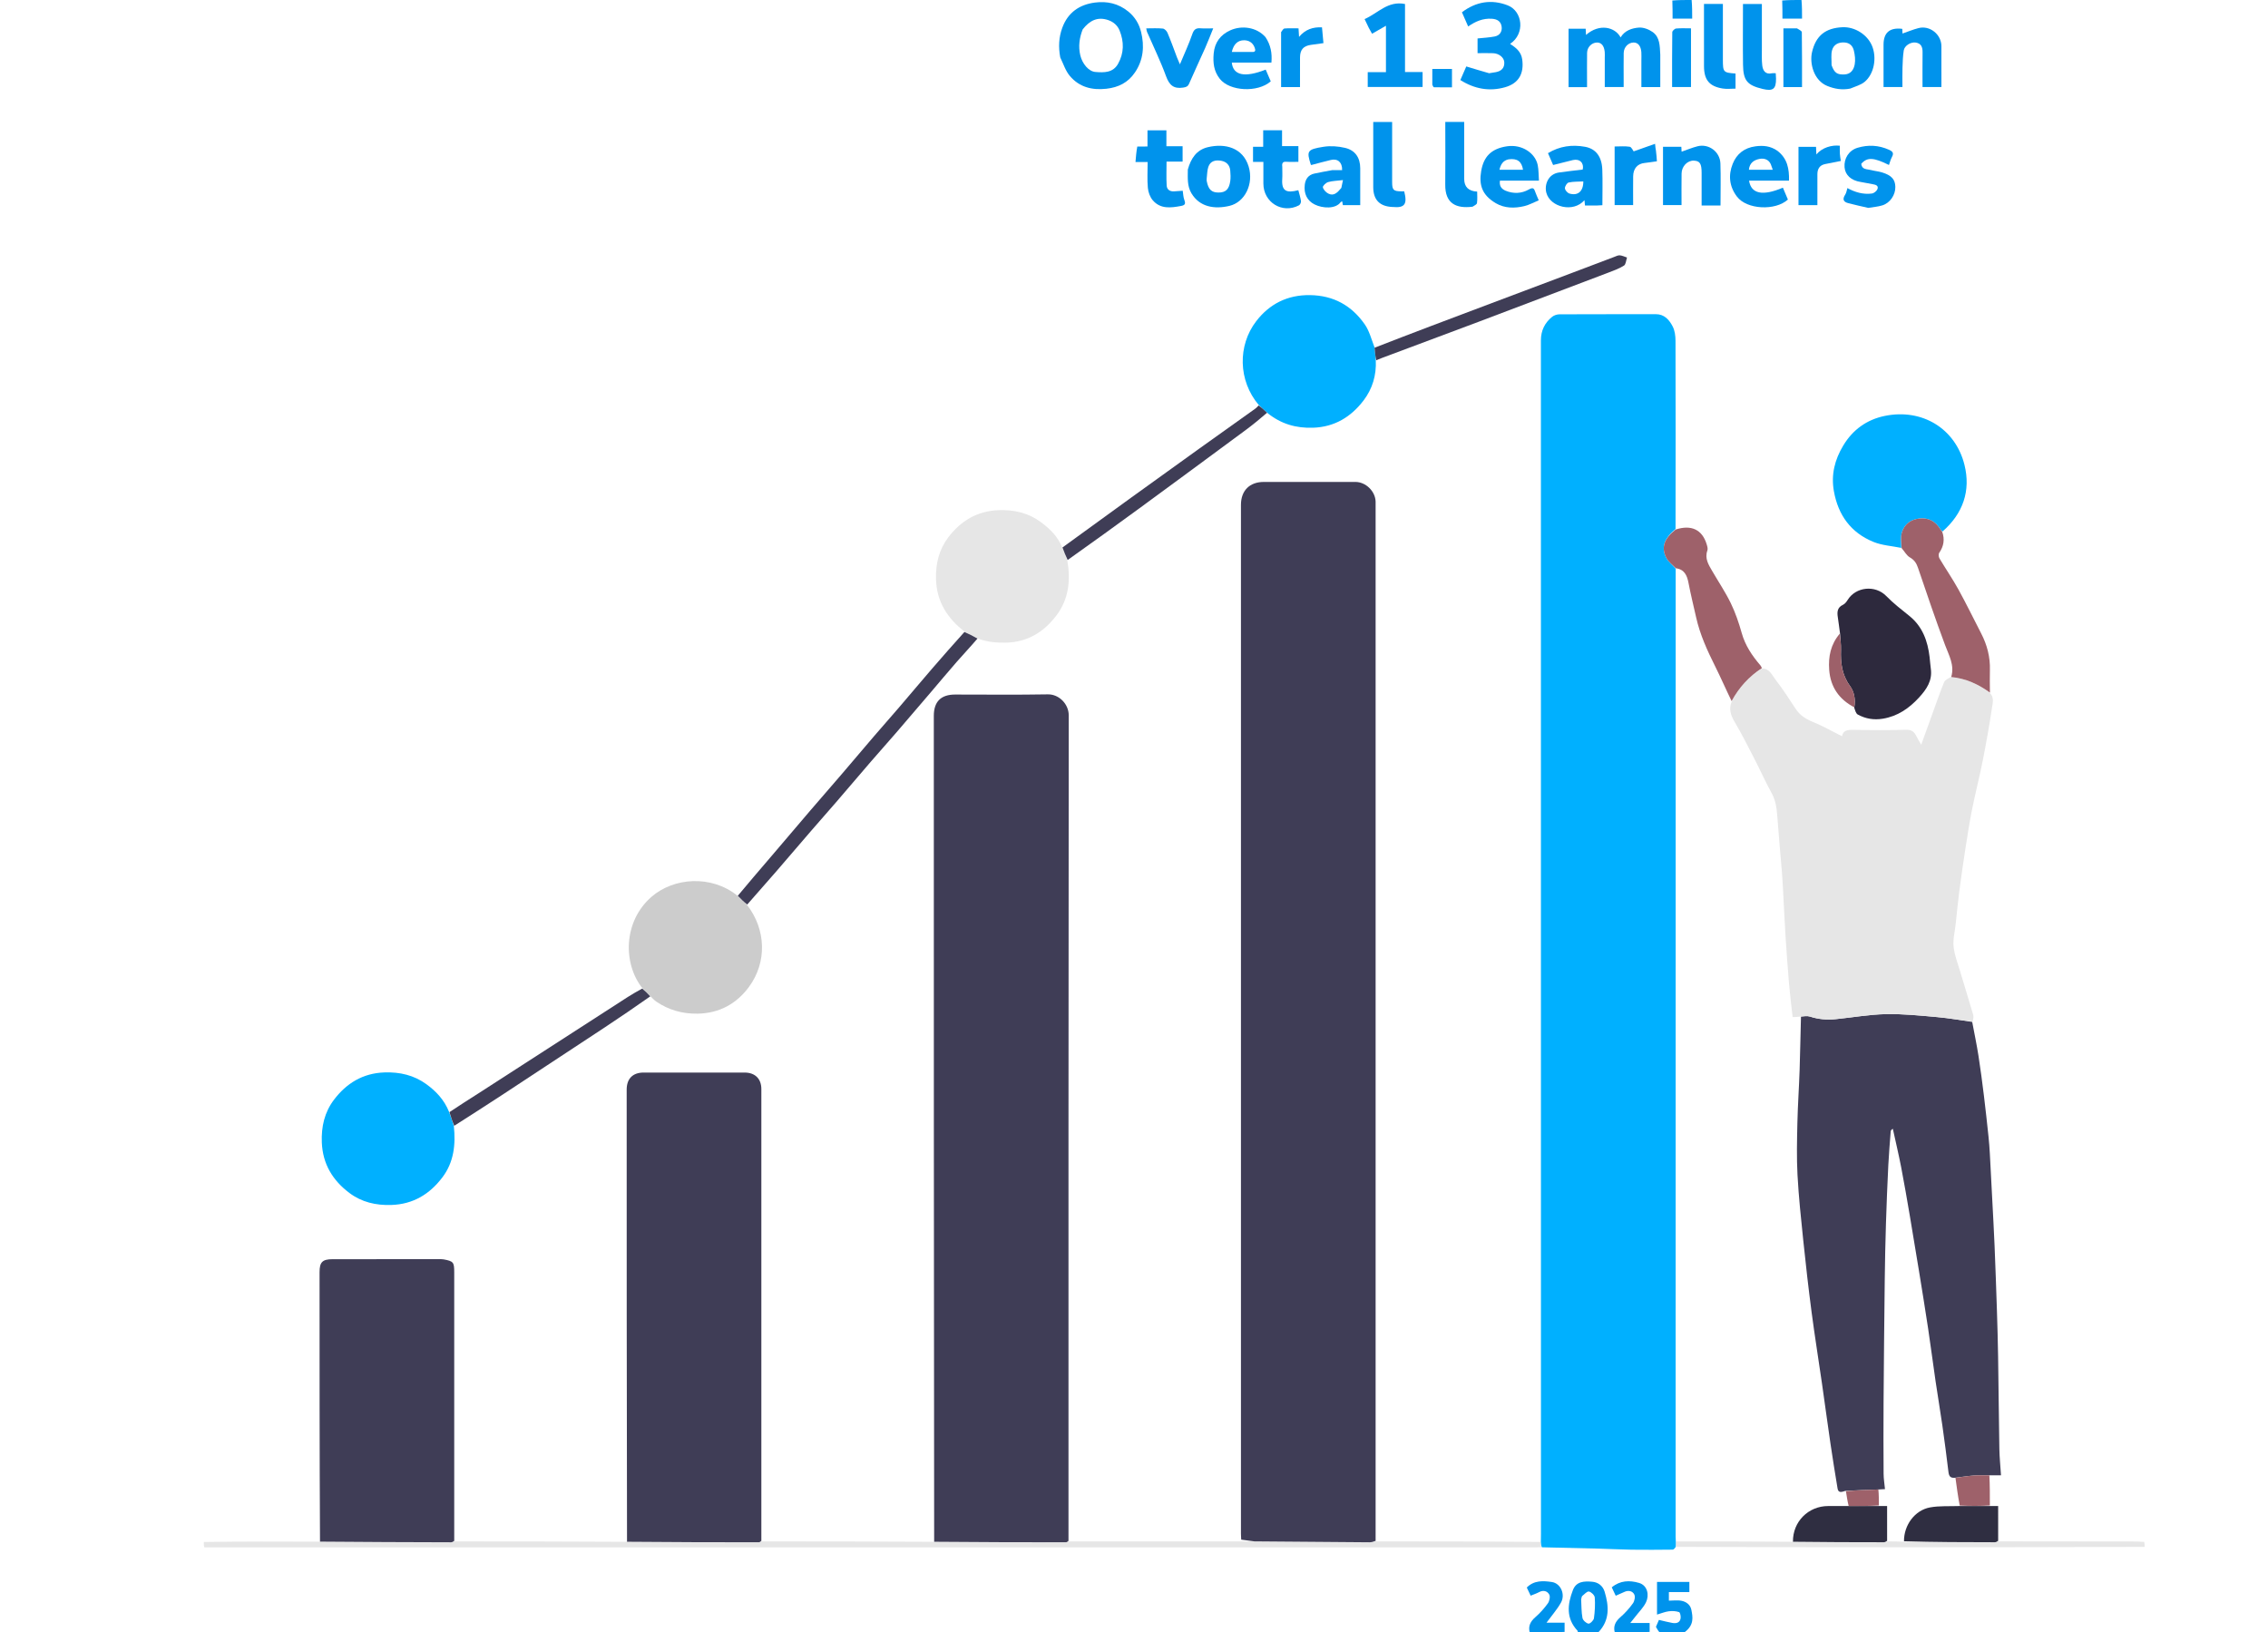 <?xml version="1.0" encoding="UTF-8"?>
<svg id="Layer_1" xmlns="http://www.w3.org/2000/svg" version="1.1" viewBox="0 0 1920 1382">
  <!-- Generator: Adobe Illustrator 29.5.1, SVG Export Plug-In . SVG Version: 2.1.0 Build 141)  -->
  <defs>
    <style>
      .st0 {
        fill: #2d293d;
      }

      .st1 {
        fill: #2f2e41;
      }

      .st2 {
        fill: #e6e6e6;
      }

      .st3 {
        fill: #3f3d56;
      }

      .st4 {
        fill: #0093ec;
      }

      .st5 {
        fill: #ccc;
      }

      .st6 {
        fill: #00b0ff;
      }

      .st7 {
        fill: #9e616a;
      }

      .st8 {
        fill: #9d6069;
      }

      .st9 {
        display: none;
      }
    </style>
  </defs>
  <path class="st9" d="M139.5,1306V1c414.03,0,828.06,0,1242.75.44.66,5.32.66,10.21.66,15.33h16.6V1c25.03,0,50.06,0,75.75.44.66,5.32.66,10.21.66,15.33h16.6V1h290c0,434.7,0,869.39-.4,1304.85-2.17.56-3.94.18-5.72.17-39.28-.07-78.57-.1-117.86-.6-.01-9.94-.01-19.42-.01-29.44-2.81,0-4.91,0-7.01-.47.02-8.81.04-17.15.51-25.5,3.02,0,5.6,0,8.93,0-.52-8.05-1.27-15.13-1.39-22.23-.46-26.12-.66-52.24-1.07-78.35-.2-12.95-.57-25.91-.99-38.86-.6-18.41-1.25-36.81-2.01-55.21-.54-13.08-1.3-26.14-1.97-39.22-.66-12.91-1.3-25.81-2.03-38.71-.27-4.79-.63-9.58-1.14-14.35-1.22-11.49-2.45-22.97-3.86-34.43-1.39-11.29-2.84-22.58-4.61-33.82-1.51-9.6-3.52-19.11-4.95-28.89.43-2.04.96-4,.48-5.67-3.59-12.33-7.45-24.59-11.1-36.91-2.05-6.9-4.78-13.77-5.52-20.83-.65-6.19,1.04-12.63,1.73-18.96,1-9.25,1.88-18.51,3.07-27.73,1.5-11.6,3.16-23.18,4.95-34.74,1.79-11.52,3.54-23.05,5.82-34.48,2.77-13.89,6.33-27.63,9.08-41.52,2.95-14.91,5.59-29.9,7.87-44.93.61-4.01,1.98-8.69-1.74-12.8-.03-6.61-.22-12.77-.02-18.92.36-11.11-2.32-21.44-7.4-31.24-6.41-12.39-12.5-24.96-19.23-37.17-4.97-9.01-10.84-17.51-16.09-26.37-.72-1.22-.9-3.65-.16-4.71,3.84-5.54,4.79-11.35,3.1-17.88,17.18-15.48,23.65-34.79,18.25-56.52-7.67-30.89-35.99-47.96-67.57-41.44-15.08,3.12-26.91,11.55-35.03,25.02-7.25,12.03-10.45,24.68-7.95,38.69,3.6,20.27,14.4,35.14,33.47,42.93,7.32,2.99,15.67,3.46,23.86,5.25,2.47,2.79,4.16,6.21,6.92,7.8,3.71,2.15,5.56,4.75,6.9,8.73,7.43,21.94,14.9,43.89,22.99,65.59,3.27,8.77,8.16,16.93,4.49,26.81-2.09,1.59-4.6,2.8-5.4,4.72-3.35,8.14-6.19,16.49-9.2,24.77-3.22,8.86-6.41,17.73-10.12,28-1.87-3.24-3.07-5.06-4.02-7.02-1.81-3.75-4.04-5.74-8.87-5.59-14.96.45-29.94.37-44.91.05-4.85-.1-8.37.65-9.26,5.44-8.28-4.14-16.1-8.63-24.38-12.01-6.07-2.48-11.15-5.59-14.8-11.1-5.52-8.34-10.88-16.85-17.05-24.69-3.01-3.83-5.03-9.67-11.6-9.88-.45-1.04-.79-1.8-1.31-2.4-6.98-8.13-12.82-16.78-15.78-27.36-2.41-8.6-5.34-17.19-9.23-25.2-4.56-9.39-10.45-18.13-15.7-27.19-3.12-5.38-6.57-10.65-4.12-17.48.54-1.5-.1-3.58-.62-5.27-3.76-12.3-12.92-16.74-26.17-13.21-.07-53.29-.03-106.11-.19-158.93-.01-4.14-.56-8.74-2.43-12.29-2.88-5.47-6.91-10.36-14.3-10.33-27.16.08-54.32-.01-81.48.12-2.11.01-4.62.82-6.24,2.13-6.28,5.09-9.5,11.65-9.5,20.01.06,336.76.05,673.52.05,1010.28,0,2.16-.1,4.32-.62,6.49-46.76-.02-93.07-.03-139.38-.52,0-292.41,0-584.36,0-876.3,0-1.17.03-2.33,0-3.5-.23-8.77-8.32-16.67-17.11-16.68-25.83-.01-51.66,0-77.49,0-12.08,0-19.4,7.31-19.4,19.45,0,290.28,0,580.56,0,870.84,0,1.77.16,3.54.23,5.16,3.92.51,7.3.96,10.22,1.47-52.46.06-104.46.04-156.46-.44,0-233.27-.06-466.08.21-698.88.01-9.49-8.14-17.93-17.72-17.76-26.16.47-52.32.16-78.49.16-12,0-18.01,6.02-18.01,18.03,0,232.97,0,465.95-.47,698.94-48.82,0-97.17,0-145.53-.49,0-127.79,0-255.12,0-382.45,0-8.72-5.24-14-14.18-14.02-28.5-.05-57-.04-85.5,0-9.23.01-14.33,5.25-14.33,14.45,0,127.49,0,254.99-.47,382.5-48.82,0-97.17,0-145.53-.49,0-76.1,0-151.74,0-227.38,0-8.53-.66-9.38-9-10.93-1.46-.27-2.99-.17-4.48-.17-10.5-.01-20.99,0-31.49,0-19.33,0-38.65-.05-57.98.02-8.69.03-11.05,2.48-11.05,10.99-.01,75.97-.03,151.94-.5,227.95-32.81.04-65.15.04-97.5.04M1524.27,537.76c-7.55,8.74-9.57,19.08-8.78,30.25,1.04,14.59,8.37,25.05,20.98,32.85,1.04,1.72,1.68,4.19,3.2,5.03,6.54,3.6,13.56,4.78,21.11,3.55,12.63-2.05,22.33-8.76,30.75-17.95,6.36-6.94,11.43-14.27,9.98-24.38-.47-3.27-.64-6.58-1.03-9.86-1.62-13.58-5.94-25.79-17.06-34.78-6.69-5.41-13.59-10.69-19.56-16.83-9.44-9.71-25.84-7.85-32.69,3.15-1.01,1.63-2.37,3.43-4.01,4.2-4.81,2.26-5.07,6.04-4.39,10.45.7,4.57,1.25,9.16,1.49,14.3M871.18,475.12c20.19-14.64,40.43-29.2,60.55-43.94,30.11-22.06,60.16-44.21,90.17-66.4,6.08-4.5,11.9-9.36,18.4-13.64,11.22,8.86,23.92,12.45,38.22,11.97,18.3-.61,32.2-9.17,42.84-23.16,7.47-9.82,10.9-21.38,11.01-34.01,1.52-.64,3.02-1.34,4.57-1.92,27.1-10.15,54.24-20.23,81.32-30.43,36.68-13.83,73.33-27.73,109.96-41.66,4.62-1.76,9.38-3.45,13.52-6.06,1.65-1.04,1.77-4.49,2.59-6.84-2.03-.66-4.02-1.69-6.09-1.86-1.53-.13-3.18.76-4.73,1.34-12.69,4.78-25.36,9.61-38.05,14.4-23.83,8.98-47.67,17.94-71.51,26.92-31.1,11.71-62.2,23.43-93.44,34.36-2.67-6.22-4.39-13.1-8.19-18.53-11.13-15.95-26.36-24.53-46.43-24.81-19.19-.27-34.35,7.57-45.51,22.11-15.71,20.45-15.38,50.27,1.91,71.62-.85.78-1.64,1.66-2.57,2.33-15.71,11.23-31.48,22.38-47.16,33.64-38.75,27.83-77.46,55.71-116.83,83.23-3.48-8.92-10.19-15.23-17.58-20.72-10.57-7.84-22.65-10.63-35.83-10.15-18.24.66-32.13,9.18-42.72,23.19-7.75,10.26-10.64,22.23-10.26,35.29.55,19.23,9.79,33.25,23.73,44.75-9.03,10.32-18.12,20.59-27.08,30.98-9.38,10.88-18.61,21.91-27.96,32.81-7,8.16-14.14,16.19-21.14,24.34-9.25,10.78-18.39,21.66-27.63,32.44-8.72,10.16-17.55,20.23-26.26,30.4-11.28,13.17-22.47,26.43-33.74,39.61-9.23,10.8-18.52,21.55-28.45,32.11-21.77-17.38-53.6-14.89-72.36,1.47-23.97,20.91-24.28,56.8-8.21,77.64-3.96,2.37-7.99,4.63-11.87,7.13-42.38,27.32-84.73,54.68-127.1,82.01-7.9,5.09-15.89,10.04-24.48,14.71-3.78-9.67-10.62-16.87-18.81-22.85-10.57-7.71-22.5-10.47-35.56-10.03-18.31.62-32.21,9.16-42.84,23.25-7.92,10.5-10.72,22.73-10.2,36,.72,18.29,9.21,32.17,23.33,42.78,10.38,7.81,22.41,10.61,35.5,10.18,18.49-.6,32.46-9.12,43.25-23.38,9.77-12.91,11.34-27.9,10.37-43.8,13.34-8.61,26.74-17.14,40.02-25.85,29.05-19.04,58.07-38.14,87.05-57.29,12.94-8.56,25.76-17.31,39.27-25.72,1.46,1.31,2.79,2.81,4.4,3.9,10.54,7.11,22.01,10.38,34.91,10.18,18.57-.3,33.13-8.53,43.56-22.71,15.32-20.84,14.5-48.54-1.38-69.97,8.11-9.2,16.28-18.34,24.32-27.6,9.98-11.5,19.82-23.11,29.77-34.63,7.04-8.15,14.19-16.19,21.22-24.34,9.72-11.28,19.33-22.65,29.06-33.92,7.25-8.4,14.67-16.66,21.92-25.06,9.73-11.27,19.38-22.61,29.05-33.94,7.3-8.55,14.49-17.21,21.9-25.67,5.77-6.59,11.79-12.95,18.51-19.33,7.5,2.6,15.22,3.21,23.13,3.06,18.29-.33,32.23-9.07,42.81-23.04,10.53-13.91,12.12-30.15,9.84-46.9M864.56,50.07c2.66,5.15,4.49,11.01,8.15,15.31,7.96,9.34,18.62,12.12,30.84,10.76,10.28-1.14,18.38-5.23,24.19-13.78,7.19-10.58,8.17-22.25,5.23-34.26-1.67-6.81-5.12-12.68-10.88-17.37-8.41-6.86-18.02-8.88-28.15-7.57-13.1,1.69-22.95,8.35-27.72,21.43-2.96,8.12-3.32,16.26-1.66,25.49M1372.5,46.66c-.43-6.81-.26-14.14-6.46-18.54-3.22-2.29-7.84-4.04-11.65-3.75-5.94.45-11.95,2.43-15.48,8.3-4.66-8.83-18.03-12.03-29.27-2.08-.1-1.89-.2-3.6-.29-5.25h-14.49v49.44h15.64c0-1.68,0-3.13,0-4.58,0-8.16-.09-16.32.04-24.48.08-4.73,3.78-8.5,8.14-8.71,3.81-.18,6.22,2.54,6.79,7.87.18,1.65.04,3.33.04,4.99,0,8.27,0,16.53,0,24.79h16c0-2.14,0-3.96,0-5.77,0-7.66-.09-15.32.03-22.98.08-5,3.91-8.9,8.44-8.91,3.68-.01,6.1,2.92,6.5,8.17.18,2.32.03,4.66.03,6.99,0,7.58,0,15.15,0,22.58h16v-28.08M1227.13,63c-6.2-1.89-12.4-3.77-18.87-5.74-1.39,3.19-3.12,7.16-5.02,11.52,11.98,7.55,24.62,9.85,37.87,6.08,11.68-3.33,16.1-11.72,14.51-23.48-.89-6.62-5.3-9.97-10.28-13.24,12.96-8.56,10.62-27.71-2.06-32.62-13.67-5.29-26.82-3.13-38.7,5.87,1.79,4.09,3.46,7.9,5.27,12.03,6.31-4.39,12.57-7.01,20.03-6.54,4.71.3,7.67,2.28,8.3,6.65.6,4.12-1.55,7.5-5.78,8.34-4.76.95-9.68,1.14-14.6,1.68v12.46c4.61,0,8.92-.14,13.21.04,4.96.2,9.2,3.6,9.42,7.66.27,4.91-2.54,7.53-7.19,8.39-1.74.32-3.49.61-6.12.91M1126.02,25.02c.75,1.37,1.5,2.74,2.47,4.54,4.04-2.32,7.75-4.45,11.76-6.76v39.27h-15.42v12.57h46.44v-12.68h-14.88V4.39c-14.57-2.98-23.06,7.97-34.23,12.76,1.34,2.85,2.37,5.05,3.85,7.87M1533.71,75.99c3.94-1.84,8.45-2.98,11.71-5.65,8.11-6.63,10.6-20.5,6.27-30.68-4.03-9.48-14.56-16.07-24.93-15.61-14.35.64-22.59,7.09-25.83,21.19-2.11,9.2,1.31,23.84,12.98,28.55,6.14,2.48,12.39,3.58,19.8,2.21M1318.89,175c1.44-.09,2.88-.17,4.61-.28,0-10.28.3-20.25-.08-30.19-.41-10.85-5.39-17.58-14.6-19.26-10.94-1.99-21.56-.58-31.37,5.4,1.54,3.56,3.01,6.95,4.34,10.02,5.83-1.46,11.28-2.89,16.75-4.18,5.77-1.37,9.57,2.48,8.32,8.02-6.74.83-13.41,1.55-20.04,2.49-9.34,1.32-12.51,10.48-10.78,17.11,3.19,12.21,22.89,17.27,32.28,6.32.16,1.58.29,2.94.45,4.55,3.21,0,6.19,0,10.13,0M972.51,144.98c0,6.7-.62,13.43,3.06,19.62,6.96,11.71,19.56,13.68,32.17,10.7,13.2-3.12,20.71-18.67,16.3-33.27-4.82-15.92-19.76-19.97-34.59-16.42-9.6,2.3-14.3,9.55-16.93,19.37M1610.5,61.49c0-7.16.04-14.32,0-21.48-.07-9.91-9.79-17.69-19.33-15.24-4.69,1.2-9.2,3.1-13.6,4.61-.04-.71-.12-2.35-.21-3.96q-15.85-1.96-15.85,13.4v35.87h16c0-5.61-.13-10.92.04-16.22.16-4.92.33-9.87,1.06-14.72.62-4.11,5.98-7.39,10.18-6.72,4.71.75,5.81,3.98,5.76,8.26-.12,9.77-.04,19.54-.04,29.41h16v-13.21M1415.98,175h7.52c0-12.31.3-23.96-.09-35.58-.33-9.95-9.87-16.99-19.36-14.59-4.65,1.18-9.11,3.08-13.49,4.59-.05-.86-.14-2.48-.23-4.14h-15.52v49.36h15.69c0-9.17-.11-17.99.04-26.8.11-6.12,5.02-11.06,10.37-10.84,5.12.21,6.59,2.52,6.59,10.41,0,9.1,0,18.19,0,27.59h8.48M1094.34,145.07c-4.92.96-9.86,1.84-14.76,2.9-4.92,1.06-7.42,4.59-8.01,9.23-1,7.86,2.01,13.72,8.29,16.88,6.88,3.46,17.89,3.95,22.1-1.97.24-.33.8-.42,1.27-.66.22,1.22.41,2.29.57,3.22h14.7c0-10.63.02-20.93,0-31.23-.02-8.84-4.19-15.23-12.88-17.26-5.84-1.36-12.29-1.84-18.18-.91-13.9,2.21-14.46,3.53-10.8,15.05.08.25.48.4.46.38,5.68-1.48,11.11-3.01,16.6-4.29,5.81-1.36,9.65,2.05,9.47,8.6-2.62,0-5.26,0-8.82.06M1471.46,128.44c-5.65-3.88-11.76-4.46-18.48-3.55-9.44,1.28-15.85,6.47-19.18,14.81-3.82,9.57-2.93,19.06,3.53,27.66,8.41,11.2,32.6,12.22,43.2,2.57-1.4-3.31-2.82-6.68-4.24-10.04-17.1,7.25-26.93,5.29-28.64-5.98h33.81c.25-10.05-1.37-18.74-10.01-25.48M1038.06,32.08c-7.25-8.13-19.81-9.82-29.59-5.41-8.23,3.71-13.21,10.2-14.04,19.66-.69,7.81.07,14.91,5.18,21.4,8.32,10.56,31.98,11.89,43.14,2.15-1.4-3.24-2.85-6.6-4.29-9.94-17.76,6.96-27.6,4.94-28.69-5.97h33.54c.69-7.9-.57-14.9-5.24-21.89M1241.06,162.12c-3.5-1.45-4.88-4.06-4.29-8.2h33c-.33-4.67-.2-8.97-1.01-13.08-2-10.08-13.22-17.84-25.9-16-13.77,2-19.97,9.11-21.99,21.08-1.97,11.69.75,20.24,12.36,27.1,7.4,4.37,15.85,4.45,24.05,2.51,4.27-1.01,8.25-3.26,12.33-4.94-1.31-3.13-2.3-5.17-3.03-7.29-1.09-3.18-2.01-3.75-5.5-1.8-5.98,3.33-12.76,3.78-20.02.63M929.27,125.12c-.34,4.17-.68,8.33-1.06,13.05h10.29c0,7.65-.46,14.84.19,21.92.33,3.64,1.84,7.78,4.19,10.5,6.51,7.51,15.23,6.38,23.89,4.75,3.19-.6,4.07-1.69,2.84-4.92-.96-2.53-.99-5.41-1.41-7.95-2.58.18-4.97.37-7.36.52-3.52.22-6.03-1.57-6.23-4.88-.39-6.58-.11-13.2-.11-20.3h13.6v-13.01h-13.72v-13.46h-16.01v13.67c-2.93,0-5.56,0-9.12.1M1052.5,141.68c-.38-2.66.44-3.96,3.45-3.74,3.41.25,6.86.06,10.2.06v-13.29h-13.83v-13.42h-15.97v13.96h-8.61v12.79h8.77c0,6.44,0,12.4,0,18.35,0,15.93,16.04,25.82,30.1,18.44.98-.51,1.9-2.44,1.74-3.55-.44-3.13-1.46-6.18-2.25-9.27-10.04,2.62-14.3.8-13.62-9.4.22-3.31.03-6.65.04-10.94M1548.99,177c3.83-.68,7.78-.98,11.47-2.12,6.62-2.04,11.16-8.83,11.04-15.67-.11-6.27-3.21-9.79-11.24-12.24-3.08-.94-6.36-1.19-9.47-2.02-3.22-.86-7.57-.14-8.17-5.21,4.94-5.77,10.42-5.56,23.48.94.82-2.26,1.39-4.66,2.52-6.75,1.83-3.37.62-4.75-2.59-6.18-8.69-3.89-17.57-4.31-26.5-1.64-7.4,2.21-11.64,9.06-11.02,16.55.54,6.55,5.61,11.15,13.45,12.36,3.53.55,7.01,1.37,10.53,1.96,2.48.41,4.99,1.24,3.84,4.18-.64,1.64-2.95,3.46-4.71,3.69-7.36.95-14.24-1.07-20.7-4.61-.61,1.9-.83,3.99-1.86,5.55-2.52,3.81-1.63,6.12,2.61,7.22,5.46,1.41,10.96,2.66,17.34,3.99M963.42,49.54c-2.66-6.95-5.2-13.95-8.1-20.81-.64-1.52-2.47-3.41-3.91-3.56-4.53-.46-9.13-.17-14.06-.17.31,1.44.35,2.26.66,2.98,5.42,12.49,11.44,24.77,16.1,37.53,2.74,7.52,6.44,10.89,14.5,9.63,2.58-.4,3.96-.91,5.04-3.39,4.4-10.12,9.13-20.11,13.6-30.2,2.33-5.26,4.38-10.64,6.79-16.55-4.18,0-7.5.21-10.79-.06-3.93-.32-5.61,1.12-6.95,5.01-2.9,8.43-6.7,16.54-10.44,25.5-1-2.26-1.65-3.71-2.43-5.92M1458.5,40.5V4.39h-16c0,1.38,0,2.38,0,3.37,0,15.99-.17,31.99.05,47.98.19,13.51,3.55,17.41,16.6,20.56,8.74,2.11,11.39.09,11.34-8.66,0-1.45-.15-2.9-.25-4.64-1.27,0-2.28-.18-3.21.03-5.53,1.25-7.66-2.25-8.2-6.58-.61-4.92-.26-9.96-.33-15.95M1146.41,176.41c9.74.81,12.1-2.53,9.31-13.41-.79,0-1.62,0-2.45,0-6.67-.09-7.75-1.16-7.77-7.71-.01-4.5,0-9,0-13.49,0-12.45,0-24.89,0-37.51h-16c0,18.57,0,36.86,0,55.15,0,10.75,5.49,16.41,16.91,16.98M1213.97,176c1.17-1.02,3.19-1.92,3.36-3.09.47-3.19.16-6.5.16-9.72q-10.99-.56-10.99-10.83c0-14.48,0-28.96,0-43.44v-4.7h-16v5.08c0,15.98.16,31.96-.04,47.93-.21,16.28,9.47,20.44,23.52,18.75M1409.5,39.5c0,5.82,0,11.65,0,17.47.01,11.65,4.44,17.15,15.85,18.99,3.52.57,7.22.09,10.84.09v-12.79c-10.31-.73-10.7-1.17-10.7-11.65V4.32h-16v35.18M1368.59,128.31c-.14-1.41-.27-2.83-.54-5.54-6.68,2.35-12.64,4.45-18.12,6.38-.71-.88-1.84-3.67-3.36-3.91-4.17-.65-8.5-.22-12.75-.22v49.62h15.67c0-8.35-.08-16.33.02-24.32.08-6.67,3.66-10.71,9.6-11.33,3.38-.36,6.73-.91,10.5-1.44-.19-2.93-.38-5.7-1.04-9.23M1051.5,28.68v46.05h16c0-8.54-.05-16.83.02-25.12.05-6.5,2.81-9.67,9.07-10.61,3.54-.53,7.08-.99,10.76-1.49-.4-4.4-.8-8.75-1.23-13.37-7.54-.35-14.07,1.67-19.42,8.08-.18-2.91-.3-4.95-.44-7.22-4.22,0-8.05-.19-11.84.12-1.04.09-1.95,1.69-2.92,3.56M1489.5,137.51v37.13h16c0-8.99-.03-17.63.01-26.27.02-4.43,1.92-7.55,6.53-8.49,4.42-.9,8.85-1.76,13.29-2.63-.27-1.95-.67-4.03-.8-6.13-.14-2.27-.03-4.56-.03-6.77-6.72-.79-15.03,1.53-19.86,7.37-.11-2.34-.2-4.37-.29-6.42h-14.85v12.2M1487.74,25h-11.01v49.74h15.76c0-15.66.08-31.07-.16-46.47-.02-1.11-2.38-2.18-4.59-3.27M1398.5,52.5v-27.49c-4.66,0-8.67-.25-12.62.15-1.22.12-3.22,2-3.23,3.09-.21,15.44-.14,30.89-.14,46.46h15.99v-22.2M1179.52,73.24c.45.57.9,1.61,1.37,1.62,5.1.12,10.2.07,15.27.07v-15.54h-16.65c0,4.56,0,8.73.02,13.84Z"/>
  <path class="st2" d="M1304.86,1309.83c-1.83.06-3.66.16-5.49.16-240.65,0-481.3,0-721.95,0-134.65,0-269.3,0-404.42,0-.47-1.39-.47-2.78-.47-4.58,32.34-.42,64.69-.42,97.91-.25,37.71.3,74.54.43,111.38.51.91,0,1.81-.48,2.72-.73,48.35.02,96.71.03,145.82.32,37.82.33,74.89.39,111.95.4.74,0,1.49-.47,2.23-.73,48.35.02,96.71.03,145.82.32,37.82.33,74.89.39,111.95.4.74,0,1.49-.47,2.23-.73,52,.01,104,.03,156.93.03,33.23.24,65.53.5,97.84.7,1.74.01,3.49-.48,5.23-.73,46.31.02,92.61.03,139.44.45.64,1.75.76,3.09.88,4.43Z"/>
  <path class="st2" d="M1815.53,1309.58c-131.97.42-263.95.42-396.44,0-.48-1.8-.44-3.2.07-4.59,33.1-.02,65.74-.04,98.68.23,25.84.34,51.37.4,76.9.41.94,0,1.89-.49,3.29-.7,4.81.03,9.16.02,13.82.29,25.83.34,51.36.4,76.89.41.94,0,1.88-.49,2.83-.75,39.28.04,78.57.06,117.85.13,1.77,0,3.55.39,5.72.28.4,1.08.4,2.47.4,4.27Z"/>
  <path class="st4" d="M1405,1382c-1.21-1.3-1.96-2.61-3.15-4.7.62-1.45,1.68-3.91,2.53-5.91,4.21.97,7.76,1.93,11.37,2.57,3.17.56,6.27-.05,6.96-3.71.34-1.76-.29-5.12-1.27-5.46-2.68-.92-5.84-1.07-8.7-.7-3.2.41-6.29,1.72-9.97,2.79v-27.66h27.38v8.62h-17.34v7.25c3.54,0,7.36-.6,10.89.16,3.88.83,7.3,3.3,8.15,7.64,1.18,5.98,2.5,12.74-5.62,18.83-6.72.29-13.74.29-21.23.29Z"/>
  <path class="st4" d="M1336,1382c-.49-.51-.3-1.21-.57-1.49-9.8-10.5-8.51-22.32-3.87-34.35,2.88-7.47,9.53-7.63,16.1-7.11,5.39.42,9.27,3.56,10.77,8.52,3.64,12.07,4.51,23.93-5.2,34.17-5.39.27-11.07.27-17.23.27M1338.54,1354.09c.3,5.23.16,10.55,1.12,15.66.37,1.96,3.07,4.44,5.06,4.8,1.3.24,4.39-2.73,4.64-4.54.82-5.81,1.13-11.78.7-17.62-.14-1.89-2.93-4.61-4.91-5.03-1.55-.33-3.79,2.24-5.59,3.69-.56.45-.68,1.44-1.03,3.05Z"/>
  <path class="st4" d="M1295,1382c-1.45-5.43.66-9.35,4.78-12.94,3.95-3.44,7.54-7.45,10.6-11.71,1.35-1.88,2.14-5.6,1.17-7.41-1.58-2.95-4.96-4.03-8.55-2.1-2.1,1.13-4.41,1.88-7.2,3.04-1-2.11-2.13-4.5-3.27-6.9,6.13-6.22,13.93-5.77,21.26-4.66,7.51,1.14,11.56,10.56,7.63,17.5-3.36,5.92-7.96,11.13-12.22,16.93h15.33c0,2.82,0,5.08,0,7.79-9.69.45-19.38.45-29.53.45Z"/>
  <path class="st4" d="M1367,1382c-1.45-5.43.66-9.35,4.78-12.94,3.95-3.44,7.54-7.45,10.6-11.71,1.35-1.88,2.09-5.52,1.18-7.42-1.38-2.87-4.75-3.86-8.15-2.36-2.34,1.04-4.68,2.08-7.59,3.36-1.02-2.16-2.15-4.55-3.37-7.11,7.04-5.84,15-6.14,23.11-3.74,7.26,2.15,8.73,10.36,5.94,16.27-2.1,4.47-5.91,8.13-8.98,12.14-1.24,1.62-2.54,3.19-4.38,5.5h16.39c0,2.57,0,4.83,0,7.55-9.69.45-19.37.45-29.53.45Z"/>
  <path class="st4" d="M1432.07,0c.47,5.19.47,10.37.47,15.76h-16.6c0-5.12,0-10.01-.2-15.33,5.15-.44,10.51-.44,16.33-.44Z"/>
  <path class="st4" d="M1525.07,0c.47,5.19.47,10.37.47,15.76h-16.6c0-5.12,0-10.01-.2-15.33,5.15-.44,10.51-.44,16.33-.44Z"/>
  <path class="st6" d="M1418.7,1305c-.05,1.39-.09,2.78-.07,4.59-.81,1.08-1.69,2.31-2.58,2.32-11.64.13-23.28.21-34.92.05-9.58-.14-19.15-.7-28.72-.94-15.56-.4-31.12-.69-47.12-1.11-.56-1.42-.67-2.77-.86-4.51-.01-2.56.09-4.73.09-6.89,0-336.76.02-673.52-.05-1010.28,0-8.36,3.22-14.92,9.5-20.01,1.62-1.31,4.13-2.12,6.24-2.13,27.16-.14,54.32-.04,81.48-.12,7.39-.02,11.42,4.86,14.3,10.33,1.87,3.56,2.42,8.16,2.43,12.29.16,52.82.11,105.64.03,159.24-9.96,8.39-12.52,15.99-7.5,24.98,1.78,3.18,5.07,5.53,7.63,8.71-.05,273.47-.05,546.48-.05,819.49,0,1.33.1,2.66.16,3.99Z"/>
  <path class="st3" d="M1164.53,1304.48c-1.74.72-3.49,1.21-5.23,1.2-32.3-.2-64.61-.46-97.38-.77-3.85-.51-7.23-.95-11.15-1.46-.08-1.63-.23-3.39-.23-5.16-.01-290.28-.01-580.56,0-870.84,0-12.13,7.32-19.45,19.4-19.45,25.83,0,51.66,0,77.49,0,8.79,0,16.88,7.91,17.11,16.68.03,1.17,0,2.33,0,3.5,0,291.95,0,583.89,0,876.3Z"/>
  <path class="st3" d="M904.53,1304.48c-.74.72-1.48,1.19-2.23,1.19-37.06-.02-74.13-.07-111.48-.43-.29-233.27-.29-466.25-.29-699.22,0-12.01,6.01-18.03,18.01-18.03,26.16,0,52.33.31,78.49-.16,9.57-.17,17.73,8.27,17.72,17.76-.27,232.81-.21,465.61-.21,698.88Z"/>
  <path class="st3" d="M1669.59,865.15c1.79,9.55,3.8,19.07,5.31,28.67,1.77,11.24,3.21,22.53,4.61,33.82,1.42,11.46,2.64,22.95,3.86,34.43.51,4.77.87,9.56,1.14,14.35.72,12.9,1.36,25.81,2.03,38.71.67,13.07,1.43,26.14,1.97,39.22.76,18.4,1.41,36.81,2.01,55.21.42,12.95.79,25.9.99,38.86.41,26.12.61,52.24,1.07,78.35.13,7.09.87,14.18,1.39,22.23-3.33,0-5.91,0-9.4-.02-5.21.02-9.51-.16-13.76.18-5.15.41-10.27,1.26-15.8,1.9-4.14.41-5.14-1.61-5.54-4.99-1.56-13.1-3.28-26.18-5.14-39.23-1.79-12.56-3.93-25.06-5.77-37.61-2.17-14.84-4.07-29.73-6.3-44.56-2.45-16.29-5.1-32.55-7.75-48.81-2.51-15.45-5.06-30.89-7.69-46.32-2.36-13.81-4.71-27.62-7.37-41.37-2.11-10.9-4.69-21.7-7.06-32.55-1.27.75-1.74,1.45-1.8,2.18-.72,9.56-1.56,19.12-2.03,28.69-.81,16.55-1.49,33.11-2,49.68-.49,15.77-.83,31.54-1.01,47.32-.41,34.59-.76,69.18-1,103.78-.14,20.15-.09,40.3.03,60.45.03,4.22.74,8.43,1.17,12.97-2.22.14-3.68.24-5.61.29-9.52.32-18.58.69-27.99,1.2-2.97.97-5.87,2.03-6.54-2.02-2.11-12.68-4.15-25.38-6.02-38.1-2.49-16.97-4.76-33.97-7.2-50.95-2.89-20.07-6.12-40.09-8.76-60.19-2.66-20.28-4.97-40.62-7.08-60.97-1.91-18.4-3.86-36.82-4.86-55.27-.79-14.69-.42-29.47-.09-44.19.34-14.91,1.39-29.8,1.89-44.71.5-14.94.7-29.89,1.15-45.18,2.63-.25,5.32-.72,7.61.02,7.07,2.3,14.26,2.94,21.56,2.21,14.24-1.42,28.43-3.98,42.68-4.29,14.5-.31,29.08,1.24,43.57,2.52,9.88.87,19.69,2.68,29.52,4.08Z"/>
  <path class="st3" d="M644.53,1304.48c-.74.72-1.48,1.19-2.23,1.19-37.06-.02-74.13-.07-111.49-.43-.29-127.79-.29-255.29-.29-382.78,0-9.21,5.1-14.44,14.33-14.45,28.5-.04,57-.05,85.5,0,8.94.02,14.18,5.3,14.18,14.02,0,127.33,0,254.65,0,382.45Z"/>
  <path class="st2" d="M1669.95,864.93c-10.2-1.17-20-2.98-29.89-3.86-14.5-1.28-29.07-2.83-43.57-2.52-14.25.3-28.45,2.86-42.68,4.29-7.3.73-14.49.09-21.56-2.21-2.29-.75-4.98-.27-8.06,0-2.52.36-4.47.36-6.62.36-1.05-9.52-2.22-18.58-3-27.67-1.16-13.59-2.14-27.19-3.01-40.8-.81-12.67-1.35-25.35-2.04-38.03-.3-5.42-.59-10.85-1.03-16.26-1.28-15.69-2.76-31.37-3.9-47.06-.5-6.86-1.32-13.4-4.75-19.64-5.11-9.32-9.46-19.05-14.33-28.51-5.55-10.76-10.96-21.62-17.12-32.02-3.3-5.56-4.96-10.79-2.4-17.09,6.14-11.78,14.48-21.12,25.6-27.93,6.54-.15,8.55,5.7,11.56,9.52,6.17,7.85,11.52,16.35,17.05,24.69,3.65,5.52,8.73,8.62,14.8,11.1,8.28,3.38,16.1,7.87,24.38,12.01.88-4.79,4.4-5.54,9.26-5.44,14.96.32,29.95.4,44.91-.05,4.82-.14,7.05,1.84,8.87,5.59.94,1.96,2.15,3.79,4.02,7.02,3.71-10.27,6.9-19.14,10.12-28,3.01-8.28,5.85-16.63,9.2-24.77.79-1.92,3.3-3.14,5.71-4.48,12.97,1.15,23.57,6.17,33.16,13.63,3.7,3.65,2.34,8.33,1.73,12.34-2.28,15.03-4.92,30.02-7.87,44.93-2.75,13.89-6.31,27.63-9.08,41.52-2.28,11.43-4.03,22.96-5.82,34.48-1.79,11.56-3.45,23.14-4.95,34.74-1.19,9.22-2.07,18.49-3.07,27.73-.68,6.33-2.38,12.77-1.73,18.96.74,7.06,3.47,13.93,5.52,20.83,3.66,12.32,7.51,24.57,11.1,36.91.48,1.66-.05,3.62-.48,5.67Z"/>
  <path class="st3" d="M384.53,1304.48c-.91.72-1.81,1.2-2.72,1.2-36.83-.09-73.67-.22-110.91-.55-.4-76.18-.38-152.15-.37-228.12,0-8.51,2.36-10.96,11.05-10.99,19.33-.07,38.65-.02,57.98-.02,10.5,0,20.99,0,31.49,0,1.5,0,3.03-.1,4.48.17,8.34,1.55,9,2.4,9,10.93,0,75.64,0,151.27,0,227.38Z"/>
  <path class="st5" d="M632.43,766.1c16.16,20.81,16.98,48.5,1.66,69.34-10.43,14.19-24.99,22.42-43.56,22.71-12.9.21-24.37-3.07-34.91-10.18-1.61-1.09-2.94-2.59-4.81-4.35-2.52-2.54-4.63-4.64-6.74-6.74-16.86-20.8-16.55-56.69,7.42-77.6,18.76-16.36,50.59-18.85,72.75-1.03,2.99,2.9,5.59,5.37,8.18,7.84Z"/>
  <path class="st6" d="M384.2,953.24c1.65,15.59.09,30.58-9.68,43.49-10.79,14.26-24.76,22.78-43.25,23.38-13.09.43-25.13-2.38-35.5-10.18-14.11-10.62-22.61-24.49-23.33-42.78-.52-13.27,2.28-25.5,10.2-36,10.63-14.08,24.53-22.63,42.84-23.25,13.06-.44,24.99,2.32,35.56,10.03,8.19,5.97,15.04,13.18,19.14,23.41,1.56,4.34,2.8,8.12,4.03,11.9Z"/>
  <path class="st6" d="M1164.69,305.04c.61,12.53-2.82,24.09-10.29,33.91-10.65,13.99-24.54,22.54-42.84,23.16-14.3.48-27.01-3.1-38.62-12.48-2.69-2.57-4.98-4.62-7.27-6.68-17.62-20.73-17.94-50.55-2.23-71,11.16-14.53,26.31-22.37,45.51-22.11,20.06.28,35.3,8.86,46.43,24.81,3.79,5.44,5.52,12.31,8.2,19.34.38,4.22.75,7.63,1.12,11.05Z"/>
  <path class="st2" d="M816.8,534.92c-14.62-11.29-23.86-25.31-24.41-44.54-.37-13.06,2.51-25.04,10.26-35.29,10.59-14.02,24.47-22.53,42.72-23.19,13.18-.48,25.26,2.31,35.83,10.15,7.39,5.48,14.1,11.8,17.93,21.26,1.69,3.94,3.02,7.33,4.35,10.72,3,16.84,1.42,33.08-9.12,46.98-10.57,13.96-24.52,22.7-42.81,23.04-7.91.14-15.63-.46-23.67-3.42-4.06-2.14-7.58-3.93-11.09-5.71Z"/>
  <path class="st6" d="M1609.53,463.84c-7.88-1.62-16.23-2.08-23.56-5.07-19.07-7.79-29.87-22.66-33.47-42.93-2.49-14.01.7-26.66,7.95-38.69,8.12-13.47,19.95-21.9,35.03-25.02,31.58-6.53,59.89,10.55,67.57,41.44,5.4,21.73-1.07,41.04-18.56,56.36-1.07-.69-1.54-1.37-1.98-2.07-4.04-6.55-9.85-9.69-17.55-8.9-7.51.77-12.88,4.9-14.95,11.98-1.17,4-.39,8.58-.48,12.9Z"/>
  <path class="st0" d="M1557.68,536.2c-.62-4.58-1.16-9.17-1.87-13.74-.68-4.42-.42-8.2,4.39-10.45,1.64-.77,3-2.57,4.01-4.2,6.85-11,23.25-12.86,32.69-3.15,5.97,6.14,12.87,11.42,19.56,16.83,11.11,8.99,15.44,21.2,17.06,34.78.39,3.28.56,6.59,1.03,9.86,1.45,10.11-3.62,17.44-9.98,24.38-8.42,9.19-18.12,15.89-30.75,17.95-7.55,1.23-14.57.04-21.11-3.55-1.53-.84-2.16-3.31-2.97-5.73,1.25-7.21-.02-13.54-3.75-18.67-6.69-9.19-7.87-19.34-7.49-30.15.16-4.7-.52-9.43-.83-14.15Z"/>
  <path class="st7" d="M1491.55,565.63c-11.09,7.17-19.43,16.51-25.63,27.91-4.92-10.06-9.21-20.01-14.05-29.68-6.62-13.23-12.71-26.61-15.97-41.12-2.19-9.73-4.6-19.41-6.47-29.2-1.23-6.47-3.48-11.53-10.8-12.48-2.6-2.73-5.89-5.07-7.67-8.25-5.02-8.99-2.46-16.59,7.57-24.52,13.33-4.31,22.5.13,26.26,12.44.51,1.69,1.16,3.77.62,5.27-2.45,6.83,1,12.09,4.12,17.48,5.26,9.06,11.14,17.8,15.7,27.19,3.89,8.01,6.82,16.6,9.23,25.2,2.96,10.58,8.8,19.23,15.78,27.36.52.6.86,1.36,1.31,2.4Z"/>
  <path class="st7" d="M1609.83,464.02c-.21-4.5-.99-9.08.18-13.08,2.07-7.08,7.44-11.21,14.95-11.98,7.7-.79,13.52,2.35,17.55,8.9.43.7.91,1.38,1.67,2.23,2.3,6.53,1.35,12.34-2.49,17.88-.74,1.06-.56,3.49.16,4.71,5.25,8.86,11.12,17.37,16.09,26.37,6.74,12.21,12.82,24.78,19.23,37.17,5.07,9.81,7.76,20.13,7.4,31.24-.2,6.15-.01,12.31.02,18.92-9.58-7-20.18-12.02-32.77-13.22,2.98-10.08-1.91-18.24-5.18-27.01-8.09-21.71-15.56-43.65-22.99-65.59-1.35-3.97-3.19-6.58-6.9-8.73-2.75-1.59-4.45-5.02-6.92-7.8Z"/>
  <path class="st3" d="M816.47,535.03c3.86,1.68,7.37,3.46,11.03,5.56-5.77,6.78-11.79,13.14-17.56,19.73-7.41,8.46-14.59,17.12-21.9,25.67-9.67,11.32-19.32,22.67-29.05,33.94-7.25,8.4-14.67,16.66-21.92,25.06-9.73,11.27-19.34,22.64-29.06,33.92-7.03,8.15-14.18,16.2-21.22,24.34-9.95,11.52-19.79,23.13-29.77,34.63-8.04,9.26-16.21,18.4-24.46,27.91-2.74-2.15-5.33-4.62-7.99-7.42,9.2-11.1,18.49-21.85,27.72-32.66,11.27-13.18,22.46-26.44,33.74-39.61,8.71-10.17,17.55-20.23,26.26-30.4,9.25-10.78,18.38-21.66,27.63-32.44,7-8.16,14.15-16.19,21.14-24.34,9.36-10.91,18.58-21.93,27.96-32.81,8.96-10.39,18.05-20.66,27.42-31.09Z"/>
  <path class="st4" d="M897.57,48.64c-1.63-8.79-1.27-16.93,1.69-25.05,4.77-13.08,14.62-19.74,27.72-21.43,10.13-1.31,19.74.72,28.15,7.57,5.76,4.69,9.21,10.56,10.88,17.37,2.94,12.01,1.96,23.67-5.23,34.26-5.81,8.55-13.91,12.64-24.19,13.78-12.23,1.36-22.88-1.42-30.84-10.76-3.66-4.3-5.49-10.16-8.17-15.74M916.56,24.87c-2.77,7.14-3.82,14.38-2.02,21.99,1.68,7.09,7.08,13.6,12.74,14.06,7.34.6,14.88.79,19.21-6.87,5.13-9.1,5.15-18.69,1.32-28.19-1.73-4.3-5.14-7.33-9.73-8.88-8.93-3-15.64.35-21.5,7.89Z"/>
  <path class="st4" d="M1405.53,46.14v27.6h-16c0-7.42,0-15,0-22.58,0-2.33.14-4.67-.03-6.99-.4-5.25-2.82-8.18-6.5-8.17-4.53.02-8.36,3.91-8.44,8.91-.12,7.66-.03,15.32-.03,22.98,0,1.81,0,3.63,0,5.77h-16c0-8.26,0-16.53,0-24.79,0-1.67.14-3.35-.04-4.99-.57-5.33-2.98-8.05-6.79-7.87-4.36.21-8.06,3.97-8.14,8.71-.13,8.16-.04,16.32-.04,24.48,0,1.45,0,2.91,0,4.58h-15.64V24.33h14.49c.09,1.65.18,3.36.29,5.25,11.24-9.95,24.61-6.74,29.27,2.08,3.54-5.87,9.55-7.85,15.48-8.3,3.81-.29,8.43,1.46,11.65,3.75,6.2,4.4,6.03,11.74,6.46,19.03Z"/>
  <path class="st3" d="M1165.05,304.99c-.73-3.36-1.1-6.77-1.41-10.61,31.15-12.14,62.25-23.85,93.35-35.56,23.83-8.98,47.67-17.94,71.51-26.92,12.69-4.78,25.36-9.62,38.05-14.4,1.54-.58,3.2-1.47,4.73-1.34,2.07.18,4.06,1.2,6.09,1.86-.82,2.35-.94,5.8-2.59,6.84-4.14,2.61-8.9,4.3-13.52,6.06-36.64,13.93-73.29,27.84-109.96,41.66-27.08,10.21-54.21,20.29-81.32,30.43-1.55.58-3.05,1.28-4.93,1.97Z"/>
  <path class="st1" d="M1691.56,1304.43c-.93.72-1.87,1.21-2.82,1.21-25.53-.01-51.06-.07-76.9-.84-.08-13.81,9.28-26.32,22.06-28.64,8.02-1.46,16.42-.86,25.12-1.17,8.82,0,17.17,0,25.53-.01h7.01c0,10.03,0,19.5.01,29.44Z"/>
  <path class="st3" d="M384.54,953.09c-1.57-3.62-2.81-7.4-4.05-11.57,7.94-5.4,15.93-10.35,23.83-15.44,42.38-27.32,84.72-54.69,127.1-82.01,3.88-2.5,7.91-4.76,12.26-7.15,2.5,2.07,4.61,4.17,6.81,6.58-12.79,8.98-25.6,17.74-38.55,26.3-28.98,19.16-58,38.25-87.05,57.29-13.28,8.71-26.68,17.24-40.36,26Z"/>
  <path class="st3" d="M903.85,474.08c-1.69-3.44-3.02-6.83-4.4-10.6,38.69-28.24,77.4-56.12,116.15-83.94,15.68-11.26,31.45-22.42,47.16-33.64.93-.67,1.72-1.55,2.73-2.64,2.45,1.75,4.74,3.8,7.16,6.16-5.82,5-11.64,9.86-17.72,14.36-30.01,22.19-60.06,44.34-90.17,66.4-20.12,14.74-40.36,29.3-60.91,43.9Z"/>
  <path class="st4" d="M1260.6,62c2.19-.3,3.94-.59,5.68-.91,4.65-.86,7.45-3.49,7.19-8.39-.22-4.06-4.46-7.45-9.42-7.66-4.3-.18-8.6-.04-13.21-.04v-12.46c4.92-.53,9.83-.73,14.6-1.68,4.23-.84,6.38-4.22,5.78-8.34-.63-4.37-3.6-6.35-8.3-6.65-7.46-.47-13.72,2.15-20.03,6.54-1.81-4.13-3.48-7.94-5.27-12.03,11.88-9.01,25.03-11.17,38.7-5.87,12.69,4.91,15.03,24.06,2.06,32.62,4.98,3.26,9.39,6.62,10.28,13.24,1.59,11.76-2.83,20.16-14.51,23.48-13.25,3.78-25.9,1.47-37.87-6.08,1.9-4.36,3.63-8.33,5.02-11.52,6.47,1.97,12.67,3.86,19.31,5.74Z"/>
  <path class="st4" d="M1158.83,23.71c-1.26-2.51-2.29-4.71-3.63-7.56,11.17-4.79,19.66-15.73,34.23-12.76v57.57h14.88v12.68h-46.44v-12.57h15.42V21.8c-4.02,2.31-7.72,4.43-11.76,6.76-.98-1.79-1.72-3.16-2.69-4.84Z"/>
  <path class="st4" d="M1566.32,75c-6.99,1.37-13.23.27-19.37-2.21-11.67-4.71-15.09-19.35-12.98-28.55,3.24-14.11,11.48-20.55,25.83-21.19,10.37-.46,20.9,6.13,24.93,15.61,4.33,10.18,1.84,24.05-6.27,30.68-3.26,2.67-7.77,3.81-12.14,5.66M1550.54,55.18c2.39,6.56,4.68,8.18,11.14,7.82,5.36-.3,7.67-4.27,8.45-8.53.68-3.72.18-7.87-.71-11.61-.93-3.91-3.45-6.7-8.16-6.92-5.16-.24-8.99,1.91-10.3,6.55-1.04,3.7-.36,7.89-.43,12.7Z"/>
  <path class="st4" d="M1351.44,174c-3.46,0-6.44,0-9.65,0-.16-1.61-.29-2.96-.45-4.55-9.39,10.96-29.09,5.9-32.28-6.32-1.73-6.63,1.44-15.79,10.78-17.11,6.64-.94,13.3-1.66,20.04-2.49,1.25-5.54-2.54-9.38-8.32-8.02-5.48,1.3-10.92,2.72-16.75,4.18-1.33-3.07-2.8-6.46-4.34-10.02,9.81-5.99,20.43-7.39,31.37-5.4,9.21,1.67,14.19,8.41,14.6,19.26.37,9.94.08,19.91.08,30.19-1.73.11-3.17.19-5.09.28M1340.37,153.6c-4.15.23-8.4.03-12.41.91-1.43.31-3.25,3.27-3.15,4.91.1,1.6,2.17,3.94,3.82,4.43,7.07,2.12,11.79-1.8,11.74-10.25Z"/>
  <path class="st4" d="M1005.56,143.54c2.62-9.38,7.31-16.63,16.92-18.93,14.83-3.55,29.78.5,34.59,16.42,4.42,14.6-3.1,30.16-16.3,33.27-12.62,2.98-25.22,1-32.17-10.7-3.68-6.19-3.06-12.92-3.04-20.06M1021.53,151.26c0,.66-.09,1.35.03,1.99,1.38,7.17,4.04,9.75,9.97,9.75,6.02,0,8.91-2.6,9.95-9.59.43-2.93.25-6,0-8.98-.38-4.66-3.25-7.56-7.65-8.32-4.61-.8-9.15-.05-10.9,5.17-.96,2.87-.97,6.05-1.41,9.99Z"/>
  <path class="st4" d="M1643.53,60.99v12.71h-16c0-9.87-.08-19.64.04-29.41.05-4.27-1.05-7.5-5.76-8.26-4.2-.67-9.56,2.6-10.18,6.72-.73,4.85-.91,9.8-1.06,14.72-.17,5.3-.04,10.61-.04,16.22h-16v-35.87q0-15.36,15.85-13.4c.08,1.61.17,3.25.21,3.96,4.4-1.51,8.91-3.41,13.6-4.61,9.54-2.45,19.26,5.34,19.33,15.24.05,7.16,0,14.32,0,21.98Z"/>
  <path class="st4" d="M1448.53,174h-8c0-9.4,0-18.49,0-27.59,0-7.88-1.46-10.2-6.59-10.41-5.36-.22-10.27,4.72-10.37,10.84-.15,8.81-.04,17.63-.04,26.8h-15.69v-49.36h15.52c.09,1.66.18,3.28.23,4.14,4.38-1.51,8.84-3.41,13.49-4.59,9.48-2.4,19.02,4.63,19.36,14.59.39,11.62.09,23.27.09,35.58h-8Z"/>
  <path class="st4" d="M1127.83,144.04c3.1-.03,5.74-.03,8.36-.03.18-6.55-3.66-9.96-9.47-8.6-5.49,1.29-10.92,2.81-16.6,4.29.02.02-.38-.13-.46-.38-3.66-11.52-3.1-12.84,10.8-15.05,5.89-.94,12.34-.45,18.18.91,8.69,2.02,12.86,8.42,12.88,17.26.03,10.3,0,20.6,0,31.23h-14.7c-.17-.93-.36-2-.57-3.22-.47.23-1.04.33-1.27.66-4.21,5.92-15.22,5.44-22.1,1.97-6.27-3.16-9.29-9.02-8.29-16.88.59-4.64,3.09-8.17,8.01-9.23,4.9-1.05,9.84-1.94,15.22-2.93M1135.52,159.09c.4-1.91.8-3.82,1.39-6.63-4.96.6-8.93.64-12.6,1.7-1.86.54-4.69,3.3-4.42,4.41.49,2.07,2.62,4.31,4.65,5.33,4.7,2.37,7.76-.97,10.98-4.82Z"/>
  <path class="st4" d="M1504.75,127.71c8.38,6.47,9.99,15.15,9.75,25.2h-33.81c1.71,11.27,11.54,13.23,28.64,5.98,1.42,3.36,2.84,6.73,4.24,10.04-10.6,9.65-34.79,8.62-43.2-2.57-6.46-8.6-7.35-18.1-3.53-27.66,3.33-8.34,9.74-13.53,19.18-14.81,6.72-.91,12.83-.33,18.74,3.82M1499.12,139.09c-1.77-4.09-5.62-5.22-9.18-4.63-4.7.78-8.86,3.22-9.39,9.28h20.21c-.51-1.56-.89-2.74-1.65-4.65Z"/>
  <path class="st4" d="M1071.29,31.4c4.47,6.66,5.73,13.67,5.05,21.57h-33.54c1.1,10.91,10.93,12.93,28.69,5.97,1.44,3.34,2.89,6.7,4.29,9.94-11.16,9.74-34.83,8.42-43.14-2.15-5.11-6.49-5.87-13.59-5.18-21.4.83-9.46,5.82-15.95,14.04-19.66,9.78-4.41,22.34-2.71,29.79,5.73M1059.67,44c3.57.28,3.28-1.68,2.34-4.03-1.59-3.96-4.82-5.85-8.78-5.88-5.5-.04-8.99,3.46-10.42,9.9,5.36,0,10.64,0,16.86,0Z"/>
  <path class="st4" d="M1274.4,161.39c6.96,2.88,13.73,2.43,19.71-.9,3.49-1.95,4.42-1.37,5.5,1.8.73,2.12,1.71,4.16,3.03,7.29-4.08,1.68-8.06,3.93-12.33,4.94-8.2,1.94-16.65,1.86-24.05-2.51-11.61-6.86-14.33-15.41-12.36-27.1,2.02-11.98,8.21-19.08,21.99-21.08,12.68-1.84,23.9,5.92,25.9,16,.82,4.11.68,8.41,1.01,13.08h-33c-.59,4.14.79,6.74,4.59,8.47M1277.03,134.9c-4.6,1.01-6.58,4.22-7.65,8.83h19.96c-1.12-7.01-4.8-9.87-12.31-8.83Z"/>
  <path class="st4" d="M962.77,124.07c3.09-.05,5.71-.05,8.65-.05v-13.67h16.01v13.46h13.72v13.01h-13.6c0,7.1-.27,13.72.11,20.3.19,3.31,2.7,5.1,6.23,4.88,2.39-.15,4.78-.34,7.36-.52.41,2.54.45,5.42,1.41,7.95,1.23,3.23.35,4.32-2.84,4.92-8.67,1.63-17.39,2.76-23.89-4.75-2.36-2.72-3.86-6.87-4.19-10.5-.65-7.09-.19-14.27-.19-21.92h-10.29c.38-4.71.72-8.88,1.53-13.1Z"/>
  <path class="st4" d="M1085.53,141.16c0,3.81.19,7.15-.03,10.46-.68,10.2,3.58,12.02,13.62,9.4.79,3.08,1.81,6.14,2.25,9.27.16,1.11-.76,3.04-1.74,3.55-14.06,7.39-30.1-2.5-30.1-18.44,0-5.96,0-11.91,0-18.35h-8.77v-12.79h8.61v-13.96h15.97v13.42h13.83v13.29c-3.34,0-6.78.19-10.2-.06-3.01-.22-3.83,1.08-3.45,4.22Z"/>
  <path class="st4" d="M1581.58,175.99c-5.93-1.32-11.43-2.57-16.89-3.99-4.24-1.1-5.13-3.41-2.61-7.22,1.03-1.56,1.26-3.65,1.86-5.55,6.46,3.54,13.35,5.56,20.7,4.61,1.76-.23,4.07-2.05,4.71-3.69,1.16-2.94-1.35-3.77-3.84-4.18-3.52-.58-7-1.41-10.53-1.96-7.84-1.21-12.91-5.81-13.45-12.36-.62-7.49,3.62-14.33,11.02-16.55,8.93-2.67,17.8-2.25,26.5,1.64,3.21,1.44,4.42,2.82,2.59,6.18-1.13,2.09-1.7,4.49-2.52,6.75-13.06-6.5-18.54-6.71-23.48-.94.6,5.07,4.95,4.35,8.17,5.21,3.12.83,6.4,1.08,9.47,2.02,8.03,2.45,11.13,5.97,11.24,12.24.12,6.83-4.42,13.63-11.04,15.67-3.69,1.14-7.64,1.44-11.92,2.11Z"/>
  <path class="st4" d="M996.52,48.92c.71,1.83,1.36,3.28,2.36,5.54,3.74-8.96,7.54-17.08,10.44-25.5,1.34-3.9,3.03-5.33,6.95-5.01,3.29.27,6.61.06,10.79.06-2.41,5.91-4.46,11.29-6.79,16.55-4.47,10.09-9.2,20.07-13.6,30.2-1.08,2.48-2.46,2.99-5.04,3.39-8.06,1.26-11.76-2.11-14.5-9.63-4.66-12.77-10.68-25.04-16.1-37.53-.31-.71-.35-1.54-.66-2.98,4.93,0,9.53-.29,14.06.17,1.44.15,3.27,2.04,3.91,3.56,2.9,6.85,5.43,13.86,8.17,21.19Z"/>
  <path class="st4" d="M1491.53,40c.07,5.49-.28,10.53.33,15.45.54,4.33,2.67,7.83,8.2,6.58.93-.21,1.94-.03,3.21-.03.1,1.75.24,3.19.25,4.64.05,8.75-2.6,10.77-11.34,8.66-13.05-3.15-16.41-7.04-16.6-20.56-.23-15.99-.05-31.99-.05-47.98,0-.99,0-1.99,0-3.37h16v36.61Z"/>
  <path class="st4" d="M1179.05,175.24c-11.02-.39-16.51-6.05-16.52-16.81,0-18.29,0-36.58,0-55.15h16c0,12.62,0,25.07,0,37.51,0,4.5,0,9,0,13.49.02,6.55,1.1,7.63,7.77,7.71.83.01,1.66,0,2.45,0,2.79,10.88.44,14.22-9.7,13.23Z"/>
  <path class="st4" d="M1246.57,175c-13.61,1.69-23.28-2.47-23.08-18.75.2-15.98.04-31.96.04-47.93v-5.08h16v4.7c0,14.48,0,28.96,0,43.44q0,10.27,10.99,10.83c0,3.21.31,6.52-.16,9.72-.17,1.17-2.19,2.07-3.8,3.09Z"/>
  <path class="st4" d="M1442.53,38V3.32h16v47.28c0,10.49.39,10.92,10.7,11.65v12.79c-3.63,0-7.32.48-10.84-.09-11.41-1.84-15.83-7.35-15.85-18.99,0-5.82,0-11.65,0-17.97Z"/>
  <path class="st4" d="M1401.87,127.69c.42,3.15.61,5.92.8,8.85-3.77.52-7.13,1.08-10.5,1.44-5.94.63-9.52,4.66-9.6,11.33-.1,7.98-.02,15.96-.02,24.32h-15.67v-49.62c4.24,0,8.58-.43,12.75.22,1.52.24,2.65,3.03,3.36,3.91,5.49-1.93,11.45-4.03,18.12-6.38.26,2.72.4,4.13.78,5.92Z"/>
  <path class="st4" d="M1084.53,27.2c.97-1.39,1.88-2.99,2.92-3.08,3.79-.32,7.62-.12,11.84-.12.14,2.27.26,4.31.44,7.22,5.35-6.41,11.88-8.43,19.42-8.08.42,4.62.82,8.97,1.23,13.37-3.68.51-7.23.96-10.76,1.49-6.26.94-9.02,4.11-9.07,10.61-.06,8.29-.02,16.57-.02,25.12h-16c0-15.26,0-30.66,0-46.54Z"/>
  <path class="st4" d="M1522.53,136.02v-11.7h14.85c.09,2.05.18,4.08.29,6.42,4.83-5.84,13.14-8.16,19.86-7.37,0,2.21-.11,4.5.03,6.77.13,2.09.53,4.17.8,6.13-4.44.88-8.87,1.73-13.29,2.63-4.61.94-6.5,4.06-6.53,8.49-.05,8.64-.01,17.27-.01,26.27h-16v-37.63Z"/>
  <path class="st4" d="M1521.24,24c1.74,1.09,4.1,2.16,4.12,3.27.24,15.4.16,30.81.16,46.47h-15.76V24c3.8,0,7.41,0,11.48,0Z"/>
  <path class="st4" d="M1431.53,52v21.7h-15.99c0-15.57-.07-31.02.14-46.46.02-1.09,2.02-2.97,3.23-3.09,3.94-.4,7.95-.15,12.62-.15v27.99Z"/>
  <path class="st7" d="M1684.54,1274.52c-8.35.48-16.7.49-25.53.05-1.52-8.12-2.56-15.8-3.6-23.49,5.13-.66,10.25-1.52,15.4-1.93,4.26-.34,8.56-.15,13.31-.17.45,8.37.43,16.72.42,25.53Z"/>
  <path class="st8" d="M1557.49,536.48c.49,4.44,1.18,9.17,1.01,13.87-.38,10.82.8,20.96,7.49,30.15,3.73,5.13,5,11.46,3.74,18.29-12.84-6.73-20.16-17.19-21.21-31.78-.8-11.17,1.23-21.51,8.96-30.53Z"/>
  <path class="st4" d="M1212.54,71.76c0-4.64,0-8.8,0-13.37h16.65v15.54c-5.06,0-10.17.04-15.27-.07-.47-.01-.91-1.06-1.37-2.1Z"/>
  <path class="st1" d="M1590.54,1274.99h7.01c0,10.03,0,19.5.01,29.44-.93.72-1.88,1.21-2.82,1.21-25.53-.01-51.06-.07-76.9-.41-.22-17.02,13.03-30.21,29.78-30.23,5.33,0,10.66,0,16.93,0,9.29,0,17.64,0,25.99-.02Z"/>
  <path class="st9" d="M1305.51,1354.66c.33-1.17.46-2.16,1.01-2.61,1.8-1.45,4.04-4.01,5.59-3.69,1.98.42,4.77,3.14,4.91,5.03.43,5.84.12,11.81-.7,17.62-.26,1.82-3.35,4.78-4.64,4.54-1.99-.37-4.69-2.84-5.06-4.8-.96-5.11-.82-10.43-1.11-16.09Z"/>
  <path class="st7" d="M1590.54,1274.52c-8.35.47-16.7.48-25.52.48-1.04-4.08-1.61-8.15-2.34-12.59,8.9-.74,17.95-1.11,27.47-1.43.44,4.39.42,8.74.39,13.55Z"/>
  <path class="st9" d="M883.68,25.52c5.71-7.19,12.41-10.54,21.35-7.54,4.6,1.54,8,4.57,9.73,8.88,3.83,9.5,3.81,19.09-1.32,28.19-4.33,7.67-11.86,7.47-19.21,6.87-5.65-.46-11.06-6.97-12.74-14.06-1.8-7.61-.75-14.85,2.18-22.34Z"/>
  <path class="st9" d="M1517.49,55.76c.08-4.39-.6-8.57.44-12.28,1.3-4.64,5.14-6.8,10.3-6.55,4.71.22,7.23,3.01,8.16,6.92.89,3.74,1.39,7.89.71,11.61-.78,4.27-3.09,8.24-8.45,8.53-6.47.36-8.75-1.26-11.15-8.24Z"/>
  <path class="st9" d="M1307.41,155.03c-.03,8.01-4.74,11.93-11.81,9.81-1.66-.5-3.72-2.83-3.82-4.43-.1-1.64,1.72-4.6,3.15-4.91,4.01-.87,8.26-.68,12.48-.47Z"/>
  <path class="st9" d="M988.5,151.81c.44-3.49.45-6.67,1.41-9.54,1.74-5.21,6.29-5.96,10.9-5.17,4.4.76,7.27,3.66,7.65,8.32.24,2.98.43,6.05,0,8.98-1.04,7-3.93,9.59-9.95,9.59-5.93,0-8.59-2.58-9.97-9.75-.12-.64-.03-1.32-.03-2.44Z"/>
  <path class="st9" d="M1102.33,160.45c-3.06,3.48-6.12,6.83-10.82,4.46-2.03-1.02-4.15-3.26-4.65-5.33-.27-1.12,2.56-3.87,4.42-4.41,3.67-1.07,7.63-1.1,12.6-1.7-.59,2.81-.99,4.72-1.55,6.99Z"/>
  <path class="st9" d="M1466.28,140.45c.57,1.54.96,2.73,1.46,4.29h-20.21c.52-6.06,4.69-8.5,9.39-9.28,3.55-.59,7.41.54,9.36,4.99Z"/>
  <path class="st9" d="M1026.17,45c-5.75,0-11.04,0-16.39,0,1.43-6.44,4.92-9.95,10.42-9.9,3.96.03,7.19,1.92,8.78,5.88.94,2.35,1.23,4.3-2.8,4.03Z"/>
  <path class="st9" d="M1244.3,135.65c7.21-.79,10.89,2.08,12,9.08h-19.96c1.07-4.61,3.06-7.82,7.96-9.08Z"/>
</svg>
